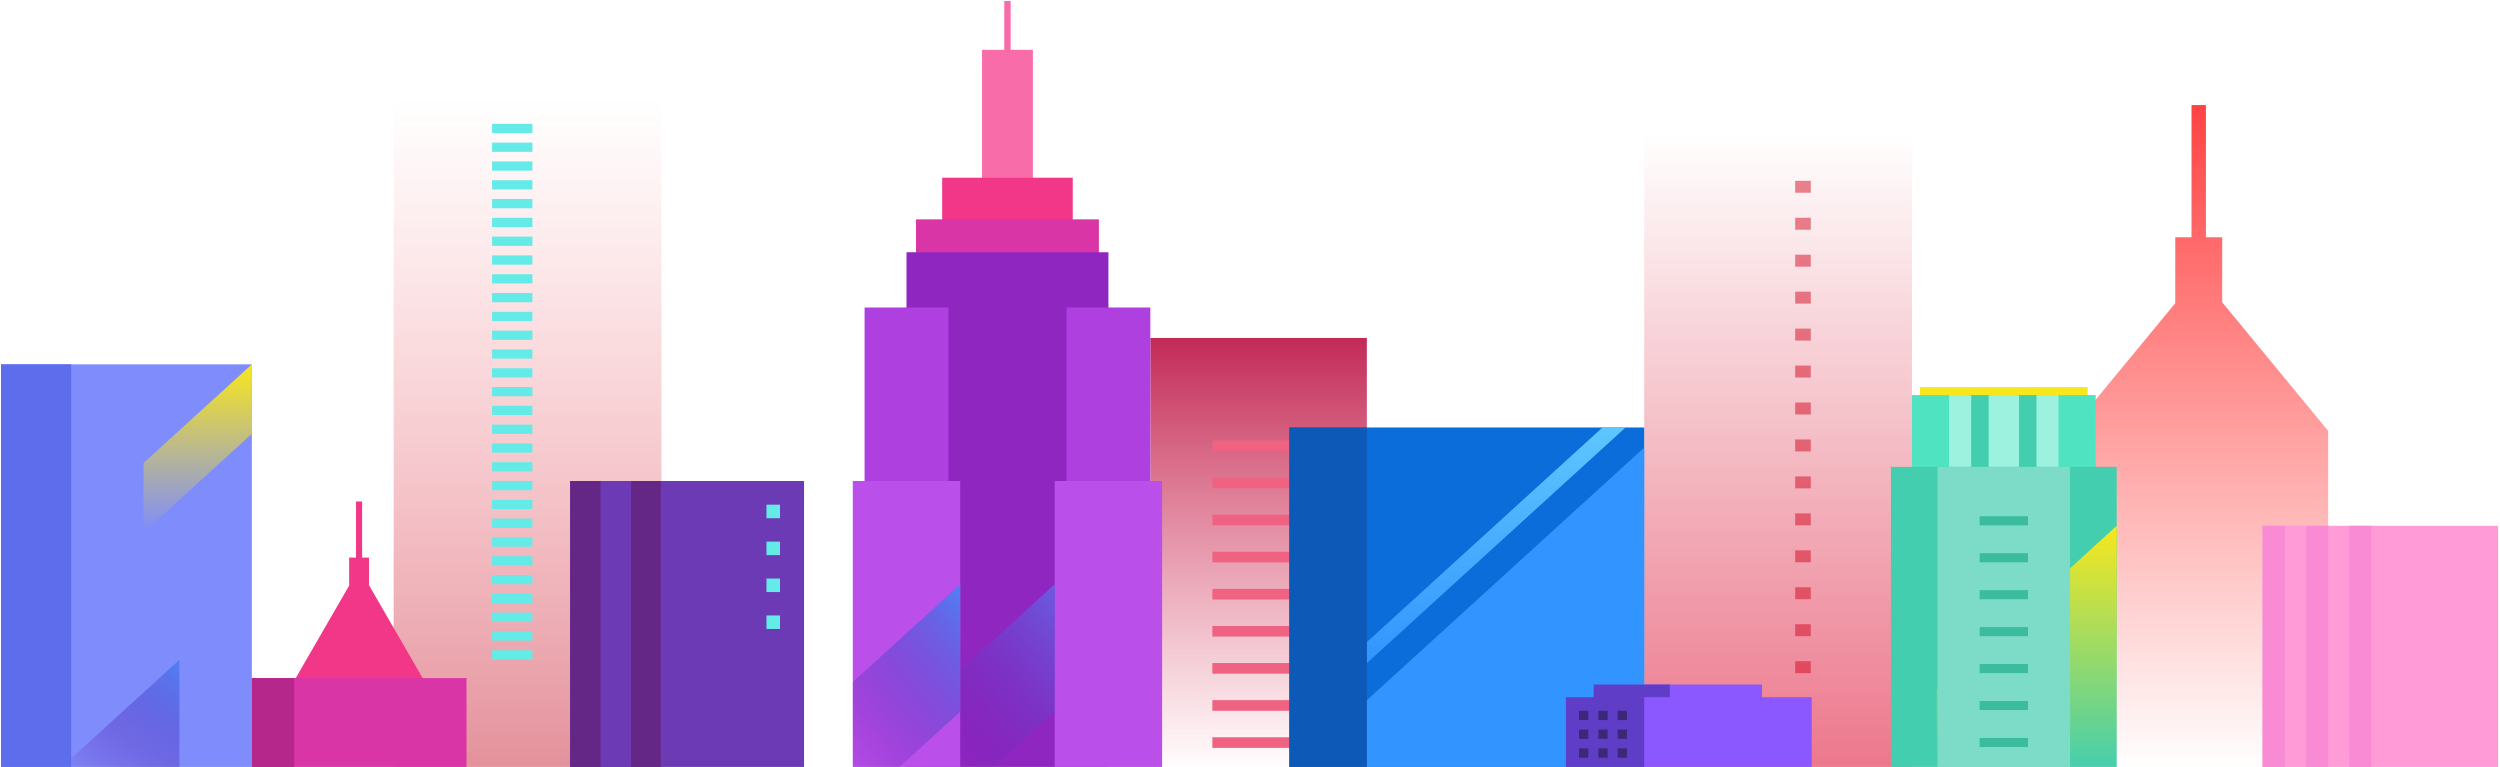 <svg xmlns="http://www.w3.org/2000/svg" width="1242" height="381"><defs><linearGradient id="a" x1="0%" x2="0%" y1="179.188%" y2="5.145%"><stop offset="0%" stop-color="#EA053B"/><stop offset="100%" stop-color="#D0021B" stop-opacity="0"/></linearGradient><linearGradient id="b" x1="80.916%" x2="80.916%" y1="100%" y2="0%"><stop offset="0%" stop-color="#FF4343" stop-opacity="0"/><stop offset="100%" stop-color="#FF4343"/></linearGradient><linearGradient id="c" x1="50%" x2="50%" y1="0%" y2="100%"><stop offset="0%" stop-color="#F8E71C"/><stop offset="100%" stop-color="#F8E71C" stop-opacity="0"/></linearGradient><linearGradient id="d" x1="100%" x2="16.623%" y1="0%" y2="119.29%"><stop offset="0%" stop-color="#5180F5"/><stop offset="100%" stop-color="#60049F" stop-opacity="0"/></linearGradient><linearGradient id="e" x1="50%" x2="50%" y1="0%" y2="193.838%"><stop offset="0%" stop-color="#F5515F" stop-opacity="0"/><stop offset="100%" stop-color="#9F041B"/></linearGradient><linearGradient id="f" x1="50%" x2="50%" y1="0%" y2="100%"><stop offset="0%" stop-color="#C22A57"/><stop offset="100%" stop-color="#DD4867" stop-opacity="0"/></linearGradient><linearGradient id="g" x1="50%" x2="50%" y1="0%" y2="100%"><stop offset="0%" stop-color="#5FC6FF"/><stop offset="100%" stop-color="#3194FF"/></linearGradient></defs><g fill="none" fill-rule="evenodd"><path fill="url(#a)" d="M.836 335.549h133.03V.728H.836z" transform="translate(816 48)"/><path fill="#D0021B" d="M891.85 334.417v-5.943h7.744v5.943h-7.744zm0-238.652v-5.943h7.744v5.943h-7.744zm0 18.358v-5.943h7.744v5.943h-7.744zm0 18.358v-5.943h7.744v5.943h-7.744zm0 18.357v-5.943h7.744v5.943h-7.744zm0 18.358v-5.943h7.744v5.943h-7.744zm0 18.358v-5.943h7.744v5.943h-7.744zm0 18.358v-5.943h7.744v5.943h-7.744zm0 18.358v-5.943h7.744v5.943h-7.744zm0 18.358v-5.943h7.744v5.943h-7.744zm0 18.358v-5.943h7.744v5.943h-7.744zm0 18.358v-5.943h7.744v5.943h-7.744zm0 18.358v-5.943h7.744v5.943h-7.744zm0 18.358v-5.943h7.744v5.943h-7.744z" opacity=".479"/><path fill="url(#b)" d="M1156.488 213.887l-52.51-63.717v-32.287h-8.072V52.184h-7.162v65.7h-8.074v32.753l-52.19 63.25h-.196v168.662h128.352V213.887z"/><path fill="#7F8CFC" d="M.5 383.549h124.618V181.004H.5z"/><path fill="#5E6DEB" d="M.5 383.549h34.854V181.004H.5z"/><path fill="url(#c)" d="M125.118 34.529L71.326 83.52V48.996L125.118.004z" transform="translate(0 181)"/><path fill="url(#d)" d="M89.145 202.549v-55.766l-53.791 48.992v6.774z" transform="translate(0 181)"/><path fill="url(#e)" d="M.575 335.549h133.03V.728H.575z" transform="translate(195 48)"/><path fill="#65EBE7" d="M244.463 66.112v-4.6h20.041v4.6h-20.041zm0 9.339v-4.6h20.041v4.6h-20.041zm0 9.34v-4.6h20.041v4.6h-20.041zm0 9.34v-4.6h20.041v4.6h-20.041zm0 9.339v-4.6h20.041v4.6h-20.041zm0 9.339v-4.6h20.041v4.6h-20.041zm0 9.34v-4.6h20.041v4.6h-20.041zm0 9.339v-4.6h20.041v4.6h-20.041zm0 9.34v-4.6h20.041v4.6h-20.041zm0 9.34v-4.6h20.041v4.6h-20.041zm0 9.339v-4.6h20.041v4.6h-20.041zm0 9.339v-4.6h20.041v4.6h-20.041zm0 9.34v-4.6h20.041v4.6h-20.041zm0 9.34v-4.6h20.041v4.6h-20.041zm0 9.339v-4.6h20.041v4.6h-20.041zm0 9.34v-4.6h20.041v4.6h-20.041zm0 9.339v-4.6h20.041v4.6h-20.041zm0 9.339v-4.6h20.041v4.6h-20.041zm0 9.34v-4.6h20.041v4.6h-20.041zm0 9.34v-4.6h20.041v4.6h-20.041zm0 9.339v-4.6h20.041v4.6h-20.041zm0 9.34v-4.6h20.041v4.6h-20.041zm0 9.339v-4.6h20.041v4.6h-20.041zm0 9.34v-4.6h20.041v4.6h-20.041zm0 9.339v-4.6h20.041v4.6h-20.041zm0 9.34V295h20.041v4.6h-20.041zm0 9.339v-4.6h20.041v4.6h-20.041zm0 9.339v-4.6h20.041v4.6h-20.041zm0 9.34v-4.6h20.041v4.6h-20.041z"/><path fill="#6C3AB4" d="M283.252 383.549h116.205V238.963H283.252z"/><path fill="#652786" d="M283.252 383.549h45V238.963h-45z"/><path fill="#6C3AB4" d="M298.37 383.549h15.118V238.963H298.37z"/><path fill="#65EBE7" d="M380.779 257.448v-6.72h6.72v6.72h-6.72zm0 36.69v-6.72h6.72v6.72h-6.72zm0-18.345v-6.72h6.72v6.72h-6.72zm0 36.69v-6.72h6.72v6.72h-6.72z"/><path fill="url(#f)" d="M.488 216.549h107.565V.89H.488z" transform="translate(571 167)"/><path fill="#F06281" d="M602.306 371.542v-5.278h46.512v5.278h-46.512zm0-147.451v-5.278h46.512v5.278h-46.512zm0 18.431v-5.278h46.512v5.278h-46.512zm0 18.432v-5.278h46.512v5.278h-46.512zm0 18.431v-5.278h46.512v5.278h-46.512zm0 18.432v-5.278h46.512v5.278h-46.512zm0 18.431v-5.278h46.512v5.278h-46.512zm0 18.431v-5.278h46.512v5.278h-46.512zm0 18.432v-5.278h46.512v5.278h-46.512z"/><path fill="#0A6DD9" d="M640.544 383.549h176.291V212.374H640.544z"/><path fill="#0C59B7" d="M640.544 383.549h38.509V212.374h-38.509z"/><path fill="url(#g)" d="M156.098.374L39.101 106.932v10.47L167.594.374z" transform="translate(640 212)"/><path fill="#3194FF" d="M679.101 383.549h137.734V222.372L679.101 347.817z"/><path fill="#8B57FF" d="M816.836 351.849h58.528v-11.773h-58.528z"/><path fill="#5F3DC7" d="M791.719 351.849h37.847v-11.773h-37.847z"/><path fill="#8B57FF" d="M813.466 383.549h86.602v-37.166h-86.602z"/><path fill="#5F3DC7" d="M777.939 383.549h38.896v-37.166h-38.896z"/><path fill="#3C2878" d="M803.648 376.41v-4.625h4.625v4.625h-4.625zm-19.191-18.675v-4.625h4.625v4.625h-4.625zm9.595 0v-4.625h4.625v4.625h-4.625zm9.596 0v-4.625h4.625v4.625h-4.625zm-19.191 9.338v-4.625h4.625v4.625h-4.625zm9.595 0v-4.625h4.625v4.625h-4.625zm9.596 0v-4.625h4.625v4.625h-4.625zm-19.191 9.337v-4.625h4.625v4.625h-4.625zm9.595 0v-4.625h4.625v4.625h-4.625z"/><g><path fill="#F8E71C" d="M953.854 208.396h83.285v-16.098h-83.285z"/><path fill="#50E3C2" d="M949.865 239.657h91.262V196.27h-91.262z"/><path fill="#9CF2DF" d="M968.331 239.657h54.332V196.27h-54.332z"/><path fill="#42CEAF" d="M979.276 239.657h32.441V196.27h-32.441z"/><path fill="#9CF2DF" d="M987.95 239.657h15.092V196.27H987.95z"/><path fill="#42CEAF" d="M939.412 383.549h112.17V231.936h-112.17z"/><path fill="url(#c)" d="M112.582 191.549V69.206l-89.44 81.459v40.884z" transform="translate(939 192)"/><path fill="#7DDCC7" d="M962.568 383.549h65.857V231.936h-65.857z"/><path fill="#3BBC9F" d="M983.492 260.986v-4.524h24.008v4.524h-24.008zm0 18.358v-4.524h24.008v4.524h-24.008zm0 18.358v-4.524h24.008v4.524h-24.008zm0 18.358v-4.524h24.008v4.524h-24.008zm0 18.357v-4.524h24.008v4.524h-24.008zm0 18.358v-4.524h24.008v4.524h-24.008zm0 18.358v-4.524h24.008v4.524h-24.008z"/></g><g><path fill="#FF9BD6" d="M1124.049 383.549h117.013V261.206h-117.013z"/><path fill="#F98BD4" d="M1124.05 383.549h11.072V261.206h-11.072zm21.513 0h11.073V261.206h-11.073zm21.514 0h11.073V261.206h-11.073z"/></g><g><path fill="#9026C0" d="M450.351 383.549h100.308V152.765H450.351z"/><path fill="#F96CAA" d="M487.875 92.633h25.259V24.765h-25.259z"/><path fill="#F96CAA" d="M498.914 68.369h3.182V.501h-3.182z"/><path fill="#F23789" d="M468.066 115.738h64.877V88.292h-64.877z"/><path fill="#D935A7" d="M455.081 136.422h90.848v-27.446h-90.848z"/><path fill="#9026C0" d="M450.351 181.085h100.308v-55.766H450.351z"/><path fill="#AE40E0" d="M529.83 238.963h41.658v-86.198H529.83z"/><path fill="#BA4FEA" d="M523.973 383.549h53.371V238.963h-53.371z"/><path fill="url(#d)" d="M47.181 383.549h20.843l32.95-30.009v-63.28L47.18 339.252z" opacity=".616" transform="translate(423)"/><path fill="#BA4FEA" d="M423.665 383.549h53.371V238.963h-53.371z"/><path fill="#AE40E0" d="M429.521 238.963h41.659v-86.198h-41.659z"/><path fill="url(#d)" d="M.665 383.549h20.422l32.95-30.009v-63.28L.664 338.869z" transform="translate(423)"/></g><g><path fill="#F23789" d="M200.092 319.776l-16.776-29.057v-13.704H179.9v-27.887h-3.032v27.887h-3.416v13.903l-16.66 28.858-21.652 37.5h86.602z"/><path fill="#D935A7" d="M125.118 383.549h106.648v-46.691H125.118z"/><path fill="#B5278A" d="M125.118 383.549h21.043v-46.691h-21.043z"/></g></g></svg>